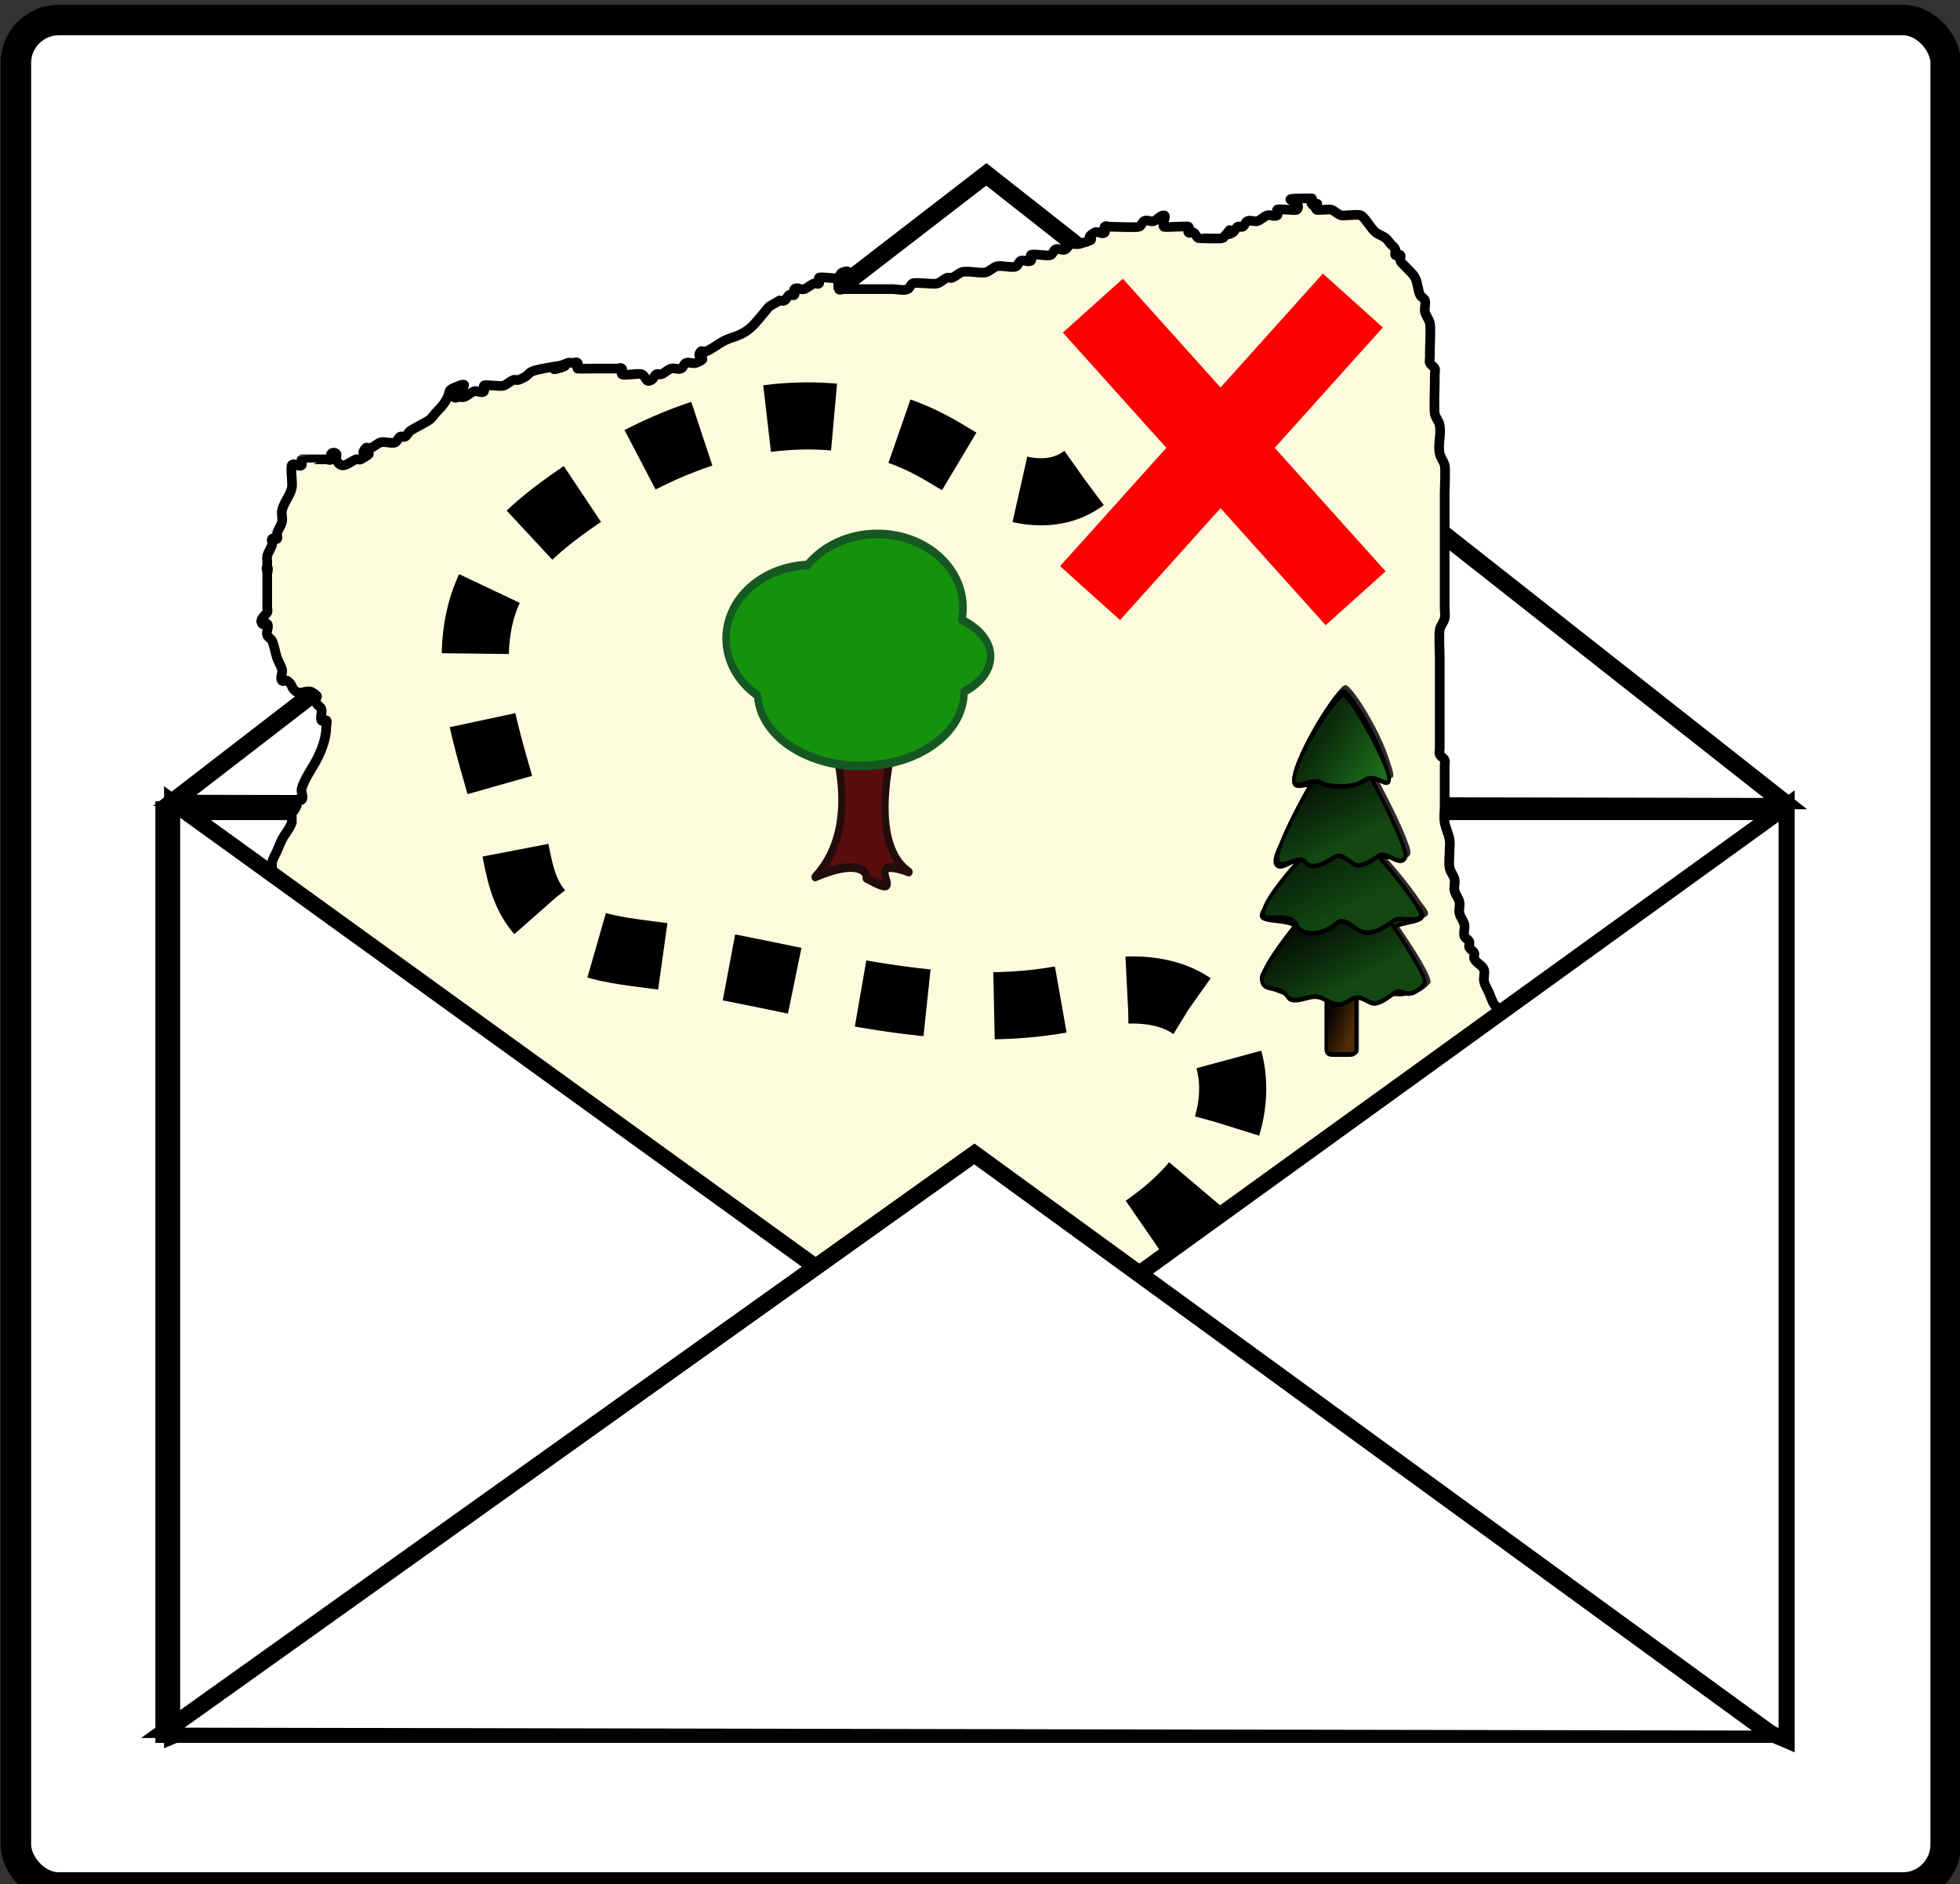 <?xml version="1.0" encoding="UTF-8" standalone="no"?>
<!-- Created with Inkscape (http://www.inkscape.org/) -->

<svg
   xmlns:dc="http://purl.org/dc/elements/1.1/"
   xmlns:cc="http://creativecommons.org/ns#"
   xmlns:rdf="http://www.w3.org/1999/02/22-rdf-syntax-ns#"
   xmlns:svg="http://www.w3.org/2000/svg"
   xmlns="http://www.w3.org/2000/svg"
   xmlns:xlink="http://www.w3.org/1999/xlink"
   xmlns:sodipodi="http://sodipodi.sourceforge.net/DTD/sodipodi-0.dtd"
   xmlns:inkscape="http://www.inkscape.org/namespaces/inkscape"
   width="516.5"
   height="496.5"
   id="svg6509"
   version="1.1"
   inkscape:version="0.47pre4 r22446"
   sodipodi:docname="letterbox.svg">
  <rect width="100%" height="100%" fill="#333333" stroke="none"/>
  <defs
     id="defs6511">
    <inkscape:path-effect
       effect="spiro"
       id="path-effect3744"
       is_visible="true" />
    <inkscape:perspective
       sodipodi:type="inkscape:persp3d"
       inkscape:vp_x="0 : 526.18109 : 1"
       inkscape:vp_y="0 : 1000 : 0"
       inkscape:vp_z="744.09448 : 526.18109 : 1"
       inkscape:persp3d-origin="372.04724 : 350.78739 : 1"
       id="perspective6517" />
    <inkscape:perspective
       id="perspective6527"
       inkscape:persp3d-origin="0.5 : 0.33333333 : 1"
       inkscape:vp_z="1 : 0.5 : 1"
       inkscape:vp_y="0 : 1000 : 0"
       inkscape:vp_x="0 : 0.5 : 1"
       sodipodi:type="inkscape:persp3d" />
    <inkscape:perspective
       id="perspective3652"
       inkscape:persp3d-origin="0.5 : 0.33333333 : 1"
       inkscape:vp_z="1 : 0.5 : 1"
       inkscape:vp_y="0 : 1000 : 0"
       inkscape:vp_x="0 : 0.5 : 1"
       sodipodi:type="inkscape:persp3d" />
    <inkscape:perspective
       id="perspective3674"
       inkscape:persp3d-origin="0.5 : 0.33333333 : 1"
       inkscape:vp_z="1 : 0.5 : 1"
       inkscape:vp_y="0 : 1000 : 0"
       inkscape:vp_x="0 : 0.5 : 1"
       sodipodi:type="inkscape:persp3d" />
    <inkscape:perspective
       id="perspective3724"
       inkscape:persp3d-origin="0.5 : 0.33333333 : 1"
       inkscape:vp_z="1 : 0.5 : 1"
       inkscape:vp_y="0 : 1000 : 0"
       inkscape:vp_x="0 : 0.5 : 1"
       sodipodi:type="inkscape:persp3d" />
    <linearGradient
       gradientUnits="userSpaceOnUse"
       y2="373.356"
       x2="303.455"
       y1="595.823"
       x1="632.578"
       id="linearGradient2786"
       xlink:href="#linearGradient2780"
       inkscape:collect="always" />
    <linearGradient
       gradientTransform="matrix(0.746,0,0,1,791.595,155.606)"
       gradientUnits="userSpaceOnUse"
       y2="615.747"
       x2="-552.689"
       y1="477.907"
       x1="-552.689"
       id="linearGradient2050"
       xlink:href="#linearGradient2044"
       inkscape:collect="always" />
    <linearGradient
       id="linearGradient2044"
       inkscape:collect="always">
      <stop
         id="stop2046"
         offset="0"
         style="stop-color:#3f0b0b;stop-opacity:1;" />
      <stop
         id="stop2048"
         offset="1"
         style="stop-color:#3f0b0b;stop-opacity:0;" />
    </linearGradient>
    <linearGradient
       id="linearGradient2780">
      <stop
         id="stop2782"
         offset="0"
         style="stop-color:#4b8247;stop-opacity:1;" />
      <stop
         id="stop2784"
         offset="1"
         style="stop-color:#0f170f;stop-opacity:0" />
    </linearGradient>
    <inkscape:perspective
       id="perspective3760"
       inkscape:persp3d-origin="345.6214 : 258.96126 : 1"
       inkscape:vp_z="691.2428 : 388.44189 : 1"
       inkscape:vp_y="0 : 1000 : 0"
       inkscape:vp_x="0 : 388.44189 : 1"
       sodipodi:type="inkscape:persp3d" />
    <linearGradient
       y2="270.474"
       x2="293.619"
       y1="380.457"
       x1="422.097"
       gradientUnits="userSpaceOnUse"
       id="linearGradient7093"
       xlink:href="#linearGradient3699"
       inkscape:collect="always" />
    <linearGradient
       y2="297.471"
       x2="281.828"
       y1="477.703"
       x1="350.987"
       gradientUnits="userSpaceOnUse"
       id="linearGradient7091"
       xlink:href="#linearGradient3675"
       inkscape:collect="always" />
    <linearGradient
       y2="373.023"
       x2="260.636"
       y1="605.648"
       x1="354.944"
       gradientUnits="userSpaceOnUse"
       id="linearGradient7089"
       xlink:href="#linearGradient3683"
       inkscape:collect="always" />
    <linearGradient
       y2="586.122"
       x2="268.52"
       y1="764.259"
       x1="342.137"
       gradientUnits="userSpaceOnUse"
       id="linearGradient7087"
       xlink:href="#linearGradient3691"
       inkscape:collect="always" />
    <linearGradient
       y2="808.969"
       x2="321.43"
       y1="838.075"
       x1="380.344"
       gradientUnits="userSpaceOnUse"
       id="linearGradient7085"
       xlink:href="#linearGradient4602"
       inkscape:collect="always" />
    <linearGradient
       gradientUnits="userSpaceOnUse"
       y2="808.969"
       x2="321.43"
       y1="838.075"
       x1="380.344"
       id="linearGradient4608"
       xlink:href="#linearGradient4602"
       inkscape:collect="always" />
    <linearGradient
       gradientUnits="userSpaceOnUse"
       y2="270.474"
       x2="293.619"
       y1="380.457"
       x1="422.097"
       id="linearGradient3705"
       xlink:href="#linearGradient3699"
       inkscape:collect="always" />
    <linearGradient
       gradientUnits="userSpaceOnUse"
       y2="586.122"
       x2="268.52"
       y1="764.259"
       x1="342.137"
       id="linearGradient3697"
       xlink:href="#linearGradient3691"
       inkscape:collect="always" />
    <linearGradient
       gradientUnits="userSpaceOnUse"
       y2="373.023"
       x2="260.636"
       y1="605.648"
       x1="354.944"
       id="linearGradient3689"
       xlink:href="#linearGradient3683"
       inkscape:collect="always" />
    <linearGradient
       gradientUnits="userSpaceOnUse"
       y2="297.471"
       x2="281.828"
       y1="477.703"
       x1="350.987"
       id="linearGradient3681"
       xlink:href="#linearGradient3675"
       inkscape:collect="always" />
    <linearGradient
       id="linearGradient3675">
      <stop
         id="stop3677"
         offset="0"
         style="stop-color:#134813;stop-opacity:1;" />
      <stop
         id="stop3679"
         offset="1"
         style="stop-color:black;stop-opacity:1;" />
    </linearGradient>
    <linearGradient
       id="linearGradient3683">
      <stop
         id="stop3685"
         offset="0"
         style="stop-color:#124712;stop-opacity:1;" />
      <stop
         id="stop3687"
         offset="1"
         style="stop-color:black;stop-opacity:1;" />
    </linearGradient>
    <linearGradient
       id="linearGradient3691">
      <stop
         id="stop3693"
         offset="0"
         style="stop-color:#134813;stop-opacity:1;" />
      <stop
         id="stop3695"
         offset="1"
         style="stop-color:black;stop-opacity:1;" />
    </linearGradient>
    <linearGradient
       id="linearGradient3699">
      <stop
         id="stop3701"
         offset="0"
         style="stop-color:#1c6d1c;stop-opacity:1;" />
      <stop
         id="stop3703"
         offset="1"
         style="stop-color:#0b2a0b;stop-opacity:1;" />
    </linearGradient>
    <linearGradient
       id="linearGradient4602">
      <stop
         id="stop4604"
         offset="0"
         style="stop-color:#502c0a;stop-opacity:1;" />
      <stop
         id="stop4606"
         offset="1"
         style="stop-color:#090501;stop-opacity:1;" />
    </linearGradient>
    <inkscape:perspective
       id="perspective3822"
       inkscape:persp3d-origin="225 : 243.33333 : 1"
       inkscape:vp_z="450 : 365 : 1"
       inkscape:vp_y="0 : 1000 : 0"
       inkscape:vp_x="0 : 365 : 1"
       sodipodi:type="inkscape:persp3d" />
    <inkscape:perspective
       id="perspective3876"
       inkscape:persp3d-origin="0.5 : 0.33333333 : 1"
       inkscape:vp_z="1 : 0.5 : 1"
       inkscape:vp_y="0 : 1000 : 0"
       inkscape:vp_x="0 : 0.5 : 1"
       sodipodi:type="inkscape:persp3d" />
    <linearGradient
       id="linearGradient4602-2">
      <stop
         id="stop4604-7"
         offset="0"
         style="stop-color:#502c0a;stop-opacity:1;" />
      <stop
         id="stop4606-4"
         offset="1"
         style="stop-color:#090501;stop-opacity:1;" />
    </linearGradient>
    <linearGradient
       id="linearGradient3691-2">
      <stop
         id="stop3693-0"
         offset="0"
         style="stop-color:#134813;stop-opacity:1;" />
      <stop
         id="stop3695-4"
         offset="1"
         style="stop-color:black;stop-opacity:1;" />
    </linearGradient>
    <linearGradient
       id="linearGradient3683-0">
      <stop
         id="stop3685-3"
         offset="0"
         style="stop-color:#124712;stop-opacity:1;" />
      <stop
         id="stop3687-0"
         offset="1"
         style="stop-color:black;stop-opacity:1;" />
    </linearGradient>
    <linearGradient
       id="linearGradient3675-0">
      <stop
         id="stop3677-0"
         offset="0"
         style="stop-color:#134813;stop-opacity:1;" />
      <stop
         id="stop3679-5"
         offset="1"
         style="stop-color:black;stop-opacity:1;" />
    </linearGradient>
    <linearGradient
       id="linearGradient3699-7">
      <stop
         id="stop3701-0"
         offset="0"
         style="stop-color:#1c6d1c;stop-opacity:1;" />
      <stop
         id="stop3703-3"
         offset="1"
         style="stop-color:#0b2a0b;stop-opacity:1;" />
    </linearGradient>
    <linearGradient
       inkscape:collect="always"
       xlink:href="#linearGradient4602-2"
       id="linearGradient4018"
       gradientUnits="userSpaceOnUse"
       x1="380.344"
       y1="838.075"
       x2="321.43"
       y2="808.969" />
    <linearGradient
       inkscape:collect="always"
       xlink:href="#linearGradient3691-2"
       id="linearGradient4020"
       gradientUnits="userSpaceOnUse"
       x1="342.137"
       y1="764.259"
       x2="268.52"
       y2="586.122" />
    <linearGradient
       inkscape:collect="always"
       xlink:href="#linearGradient3683-0"
       id="linearGradient4022"
       gradientUnits="userSpaceOnUse"
       x1="354.944"
       y1="605.648"
       x2="260.636"
       y2="373.023" />
    <linearGradient
       inkscape:collect="always"
       xlink:href="#linearGradient3675-0"
       id="linearGradient4024"
       gradientUnits="userSpaceOnUse"
       x1="350.987"
       y1="477.703"
       x2="281.828"
       y2="297.471" />
    <linearGradient
       inkscape:collect="always"
       xlink:href="#linearGradient3699-7"
       id="linearGradient4026"
       gradientUnits="userSpaceOnUse"
       x1="422.097"
       y1="380.457"
       x2="293.619"
       y2="270.474" />
    <inkscape:perspective
       id="perspective4036"
       inkscape:persp3d-origin="0.5 : 0.33333333 : 1"
       inkscape:vp_z="1 : 0.5 : 1"
       inkscape:vp_y="0 : 1000 : 0"
       inkscape:vp_x="0 : 0.5 : 1"
       sodipodi:type="inkscape:persp3d" />
    <inkscape:perspective
       id="perspective4064"
       inkscape:persp3d-origin="0.5 : 0.33333333 : 1"
       inkscape:vp_z="1 : 0.5 : 1"
       inkscape:vp_y="0 : 1000 : 0"
       inkscape:vp_x="0 : 0.5 : 1"
       sodipodi:type="inkscape:persp3d" />
    <linearGradient
       y2="808.969"
       x2="321.43"
       y1="838.075"
       x1="380.344"
       gradientUnits="userSpaceOnUse"
       id="linearGradient7085-5"
       xlink:href="#linearGradient4602-5"
       inkscape:collect="always" />
    <linearGradient
       id="linearGradient4602-5">
      <stop
         id="stop4604-78"
         offset="0"
         style="stop-color:#502c0a;stop-opacity:1;" />
      <stop
         id="stop4606-1"
         offset="1"
         style="stop-color:#090501;stop-opacity:1;" />
    </linearGradient>
    <linearGradient
       y2="586.122"
       x2="268.52"
       y1="764.259"
       x1="342.137"
       gradientUnits="userSpaceOnUse"
       id="linearGradient7087-7"
       xlink:href="#linearGradient3691-8"
       inkscape:collect="always" />
    <linearGradient
       id="linearGradient3691-8">
      <stop
         id="stop3693-9"
         offset="0"
         style="stop-color:#134813;stop-opacity:1;" />
      <stop
         id="stop3695-1"
         offset="1"
         style="stop-color:black;stop-opacity:1;" />
    </linearGradient>
    <linearGradient
       y2="373.023"
       x2="260.636"
       y1="605.648"
       x1="354.944"
       gradientUnits="userSpaceOnUse"
       id="linearGradient7089-3"
       xlink:href="#linearGradient3683-9"
       inkscape:collect="always" />
    <linearGradient
       id="linearGradient3683-9">
      <stop
         id="stop3685-2"
         offset="0"
         style="stop-color:#124712;stop-opacity:1;" />
      <stop
         id="stop3687-8"
         offset="1"
         style="stop-color:black;stop-opacity:1;" />
    </linearGradient>
    <linearGradient
       y2="297.471"
       x2="281.828"
       y1="477.703"
       x1="350.987"
       gradientUnits="userSpaceOnUse"
       id="linearGradient7091-2"
       xlink:href="#linearGradient3675-06"
       inkscape:collect="always" />
    <linearGradient
       id="linearGradient3675-06">
      <stop
         id="stop3677-5"
         offset="0"
         style="stop-color:#134813;stop-opacity:1;" />
      <stop
         id="stop3679-6"
         offset="1"
         style="stop-color:black;stop-opacity:1;" />
    </linearGradient>
    <linearGradient
       y2="270.474"
       x2="293.619"
       y1="380.457"
       x1="422.097"
       gradientUnits="userSpaceOnUse"
       id="linearGradient7093-8"
       xlink:href="#linearGradient3699-0"
       inkscape:collect="always" />
    <linearGradient
       id="linearGradient3699-0">
      <stop
         id="stop3701-5"
         offset="0"
         style="stop-color:#1c6d1c;stop-opacity:1;" />
      <stop
         id="stop3703-2"
         offset="1"
         style="stop-color:#0b2a0b;stop-opacity:1;" />
    </linearGradient>
    <inkscape:perspective
       id="perspective4064-8"
       inkscape:persp3d-origin="0.5 : 0.33333333 : 1"
       inkscape:vp_z="1 : 0.5 : 1"
       inkscape:vp_y="0 : 1000 : 0"
       inkscape:vp_x="0 : 0.5 : 1"
       sodipodi:type="inkscape:persp3d" />
    <linearGradient
       y2="808.969"
       x2="321.43"
       y1="838.075"
       x1="380.344"
       gradientUnits="userSpaceOnUse"
       id="linearGradient7085-8"
       xlink:href="#linearGradient4602-8"
       inkscape:collect="always" />
    <linearGradient
       id="linearGradient4602-8">
      <stop
         id="stop4604-5"
         offset="0"
         style="stop-color:#502c0a;stop-opacity:1;" />
      <stop
         id="stop4606-6"
         offset="1"
         style="stop-color:#090501;stop-opacity:1;" />
    </linearGradient>
    <linearGradient
       y2="586.122"
       x2="268.52"
       y1="764.259"
       x1="342.137"
       gradientUnits="userSpaceOnUse"
       id="linearGradient7087-9"
       xlink:href="#linearGradient3691-4"
       inkscape:collect="always" />
    <linearGradient
       id="linearGradient3691-4">
      <stop
         id="stop3693-98"
         offset="0"
         style="stop-color:#134813;stop-opacity:1;" />
      <stop
         id="stop3695-9"
         offset="1"
         style="stop-color:black;stop-opacity:1;" />
    </linearGradient>
    <linearGradient
       y2="373.023"
       x2="260.636"
       y1="605.648"
       x1="354.944"
       gradientUnits="userSpaceOnUse"
       id="linearGradient7089-7"
       xlink:href="#linearGradient3683-3"
       inkscape:collect="always" />
    <linearGradient
       id="linearGradient3683-3">
      <stop
         id="stop3685-1"
         offset="0"
         style="stop-color:#124712;stop-opacity:1;" />
      <stop
         id="stop3687-4"
         offset="1"
         style="stop-color:black;stop-opacity:1;" />
    </linearGradient>
    <linearGradient
       y2="297.471"
       x2="281.828"
       y1="477.703"
       x1="350.987"
       gradientUnits="userSpaceOnUse"
       id="linearGradient7091-8"
       xlink:href="#linearGradient3675-6"
       inkscape:collect="always" />
    <linearGradient
       id="linearGradient3675-6">
      <stop
         id="stop3677-3"
         offset="0"
         style="stop-color:#134813;stop-opacity:1;" />
      <stop
         id="stop3679-9"
         offset="1"
         style="stop-color:black;stop-opacity:1;" />
    </linearGradient>
    <linearGradient
       y2="270.474"
       x2="293.619"
       y1="380.457"
       x1="422.097"
       gradientUnits="userSpaceOnUse"
       id="linearGradient7093-2"
       xlink:href="#linearGradient3699-3"
       inkscape:collect="always" />
    <linearGradient
       id="linearGradient3699-3">
      <stop
         id="stop3701-3"
         offset="0"
         style="stop-color:#1c6d1c;stop-opacity:1;" />
      <stop
         id="stop3703-4"
         offset="1"
         style="stop-color:#0b2a0b;stop-opacity:1;" />
    </linearGradient>
    <inkscape:perspective
       id="perspective3780"
       inkscape:persp3d-origin="0.5 : 0.33333333 : 1"
       inkscape:vp_z="1 : 0.5 : 1"
       inkscape:vp_y="0 : 1000 : 0"
       inkscape:vp_x="0 : 0.5 : 1"
       sodipodi:type="inkscape:persp3d" />
    <linearGradient
       inkscape:collect="always"
       xlink:href="#linearGradient4602-2"
       id="linearGradient2993"
       gradientUnits="userSpaceOnUse"
       x1="380.344"
       y1="838.075"
       x2="321.43"
       y2="808.969" />
    <linearGradient
       inkscape:collect="always"
       xlink:href="#linearGradient3691-2"
       id="linearGradient2995"
       gradientUnits="userSpaceOnUse"
       x1="342.137"
       y1="764.259"
       x2="268.52"
       y2="586.122" />
    <linearGradient
       inkscape:collect="always"
       xlink:href="#linearGradient3683-0"
       id="linearGradient2997"
       gradientUnits="userSpaceOnUse"
       x1="354.944"
       y1="605.648"
       x2="260.636"
       y2="373.023" />
    <linearGradient
       inkscape:collect="always"
       xlink:href="#linearGradient3675-0"
       id="linearGradient2999"
       gradientUnits="userSpaceOnUse"
       x1="350.987"
       y1="477.703"
       x2="281.828"
       y2="297.471" />
    <linearGradient
       inkscape:collect="always"
       xlink:href="#linearGradient3699-7"
       id="linearGradient3001"
       gradientUnits="userSpaceOnUse"
       x1="422.097"
       y1="380.457"
       x2="293.619"
       y2="270.474" />
    <inkscape:perspective
       id="perspective3633"
       inkscape:persp3d-origin="0.5 : 0.33333333 : 1"
       inkscape:vp_z="1 : 0.5 : 1"
       inkscape:vp_y="0 : 1000 : 0"
       inkscape:vp_x="0 : 0.5 : 1"
       sodipodi:type="inkscape:persp3d" />
  </defs>
  <sodipodi:namedview
     id="base"
     pagecolor="#ffffff"
     bordercolor="#666666"
     borderopacity="1.0"
     inkscape:pageopacity="0.0"
     inkscape:pageshadow="2"
     inkscape:zoom="0.52682453"
     inkscape:cx="32.054405"
     inkscape:cy="263.35081"
     inkscape:document-units="px"
     inkscape:current-layer="layer1"
     showgrid="false"
     showguides="false"
     inkscape:guide-bbox="true"
     inkscape:snap-global="true"
     inkscape:snap-grids="false"
     inkscape:window-width="1024"
     inkscape:window-height="548"
     inkscape:window-x="0"
     inkscape:window-y="0"
     inkscape:window-maximized="1">
    <sodipodi:guide
       orientation="-0.5,0.866"
       position="282.572,133.518"
       id="guide6541" />
    <sodipodi:guide
       orientation="-0.5,0.866"
       position="191.144,350.661"
       id="guide6543" />
    <sodipodi:guide
       orientation="1,0"
       position="122.572,227.804"
       id="guide6545" />
    <sodipodi:guide
       orientation="1,0"
       position="394.001,270.661"
       id="guide6547" />
    <sodipodi:guide
       orientation="-0.423,-0.906"
       position="122.572,311.071"
       id="guide6549" />
    <sodipodi:guide
       orientation="-0.866,0.5"
       position="394.001,467.78"
       id="guide6551" />
    <sodipodi:guide
       orientation="-0.866,0.5"
       position="122.572,41.142"
       id="guide6555" />
    <sodipodi:guide
       orientation="0.574,0.819"
       position="394.001,197.851"
       id="guide6557" />
  </sodipodi:namedview>
  <g
     inkscape:label="Layer 1"
     inkscape:groupmode="layer"
     id="layer1"
     transform="translate(-91.713,-272.237)">
    <rect
       style="fill:#ffffff;fill-opacity:1;stroke:#000000;stroke-width:8.046;stroke-linejoin:round;stroke-miterlimit:10;stroke-opacity:1;stroke-dasharray:none;stroke-dashoffset:0"
       id="rect2851"
       width="508.547"
       height="492.116"
       x="95.896"
       y="277.51"
       rx="11.314"
       ry="11.314" />
    <g
       id="g2958"
       transform="matrix(0.85,0,0,0.85,49.01,80.894)">
      <rect
         y="476.447"
         x="101.323"
         height="286.068"
         width="500.851"
         id="rect2839"
         style="fill:#ffffff;fill-opacity:1;stroke:#000000;stroke-width:5.823;stroke-miterlimit:4;stroke-opacity:1;stroke-dasharray:none" />
      <path
         transform="matrix(0.649,-0.292,0.649,0.292,-100.099,493.858)"
         d="M 192.86,122.26 455.95,53.019 719.04,-16.222 647.459,246.241 575.878,508.704 384.369,315.482 192.86,122.26 z"
         inkscape:randomized="0"
         inkscape:rounded="0"
         inkscape:flatsided="false"
         sodipodi:arg2="-1.8281431"
         sodipodi:arg1="-2.8753406"
         sodipodi:r2="157.0674"
         sodipodi:r1="314.1348"
         sodipodi:cy="204.91388"
         sodipodi:cx="495.92599"
         sodipodi:sides="3"
         id="path3616-3"
         style="fill:#ffffff;fill-opacity:1;stroke:#000000;stroke-width:8.449;stroke-miterlimit:4;stroke-opacity:1;stroke-dasharray:none"
         sodipodi:type="star" />
      <path
         id="path3690"
         d="m 186.535,717.567 c 0,-3.518 0,-7.036 0,-10.554 0,-0.586 -0.228,-1.235 0,-1.759 0.322,-0.742 1.3,-0.972 1.527,-1.759 0.322,-1.112 -0.322,-2.405 0,-3.518 0.228,-0.787 1.205,-1.017 1.527,-1.759 0.228,-0.524 0,-1.173 0,-1.759 0,-6.871 0.455,-0.186 -1.527,-7.036 -0.161,-0.556 0.228,-1.235 0,-1.759 -0.322,-0.742 -1.3,-0.972 -1.527,-1.759 -0.322,-1.112 0.247,-2.38 0,-3.518 -0.276,-1.272 -1.018,-2.345 -1.527,-3.518 -0.509,-1.173 -0.844,-2.469 -1.527,-3.518 -0.864,-1.327 -2.155,-2.223 -3.055,-3.518 -1.147,-1.651 -1.908,-3.626 -3.055,-5.277 -1.799,-2.59 -4.382,-4.382 -6.11,-7.036 -0.683,-1.049 -0.844,-2.469 -1.527,-3.518 -0.864,-1.327 -2.037,-2.345 -3.055,-3.518 -0.509,-0.586 -1.205,-1.017 -1.527,-1.759 -0.228,-0.524 0.161,-1.203 0,-1.759 -0.36,-1.244 -1.167,-2.274 -1.527,-3.518 -0.35,-1.21 0.451,-4.239 0,-5.277 -0.322,-0.742 -1.205,-1.017 -1.527,-1.759 -0.228,-0.524 0.228,-1.235 0,-1.759 -0.322,-0.742 -1.205,-1.017 -1.527,-1.759 -0.228,-0.524 0,-1.173 0,-1.759 0,-1.173 0.247,-2.38 0,-3.518 -0.276,-1.272 -1.251,-2.246 -1.527,-3.518 -0.247,-1.138 0.322,-2.405 0,-3.518 -0.228,-0.787 -1.205,-1.017 -1.527,-1.759 -0.228,-0.524 0,-1.173 0,-1.759 0,-1.173 0,-2.345 0,-3.518 0,-1.173 0,-2.345 0,-3.518 0,-1.173 -0.247,-2.38 0,-3.518 0.276,-1.272 1.251,-2.246 1.527,-3.518 0.37,-1.706 0,-3.518 0,-5.277 0,-4.69 0.509,0.586 -1.527,-1.759 -0.36,-0.415 0,-1.173 0,-1.759 0,-0.586 0,-1.173 0,-1.759 0,-3.518 0,-7.036 0,-10.554 0,-1.173 0,-2.345 0,-3.518 0,-0.586 -0.228,-1.234 0,-1.759 0.322,-0.742 1.3,-0.972 1.527,-1.759 0.644,-2.225 -0.494,-4.76 0,-7.036 0.276,-1.272 1.167,-2.274 1.527,-3.518 0.161,-0.556 0,-1.173 0,-1.759 0,-0.586 0.36,-1.344 0,-1.759 -0.36,-0.415 -1.072,0.262 -1.527,0 -0.644,-0.371 -0.883,-1.388 -1.527,-1.759 -0.455,-0.262 -1.072,0.262 -1.527,0 -3.089,-1.779 -0.49,-4.082 -1.527,-5.277 -0.36,-0.415 -1.167,0.415 -1.527,0 -0.36,-0.415 0,-1.173 0,-1.759 0,-0.586 -0.36,-1.344 0,-1.759 1.018,-1.173 2.546,1.759 1.527,-1.759 -0.72,-2.487 -2.503,-4.492 -3.055,-7.036 -0.247,-1.138 0.322,-2.405 0,-3.518 -0.228,-0.787 -1.205,-1.017 -1.527,-1.759 -0.455,-1.049 0.455,-2.469 0,-3.518 -0.322,-0.742 -1.205,-1.017 -1.527,-1.759 -0.303,-0.697 0.312,-4.917 0,-5.277 -0.36,-0.415 -1.167,0.415 -1.527,0 -0.805,-0.927 -0.722,-2.591 -1.527,-3.518 -0.805,-0.927 -2.25,-0.832 -3.055,-1.759 -0.956,-1.101 -4.066,-7.618 -6.11,-8.795 -2.107,-1.213 -1.366,2.13 -3.055,-1.759 -0.455,-1.049 0.322,-2.405 0,-3.518 -1.755,-6.063 -1.527,-1.303 -1.527,-5.277 0,-0.586 -0.228,-1.235 0,-1.759 0.322,-0.742 1.205,-1.017 1.527,-1.759 0.228,-0.524 -0.228,-1.234 0,-1.759 0.322,-0.742 1.3,-0.972 1.527,-1.759 0.322,-1.112 -0.247,-2.38 0,-3.518 0.276,-1.272 1.018,-2.345 1.527,-3.518 0.509,-1.173 0.942,-2.394 1.527,-3.518 0.944,-1.813 2.373,-3.314 3.055,-5.277 0,-8.007 -0.72,-0.101 1.527,-5.277 0.228,-0.524 -0.36,-1.344 0,-1.759 0.36,-0.415 1.167,0.415 1.527,0 0.72,-0.829 -0.322,-2.405 0,-3.518 0.873,-3.015 3.275,-6.286 4.582,-8.795 1.643,-3.153 3.055,-6.851 3.055,-10.553 0,-0.586 0.36,-1.344 0,-1.759 -0.36,-0.415 -1.3,0.524 -1.527,0 -0.455,-1.049 0.322,-2.405 0,-3.518 -0.228,-0.787 -1.205,-1.017 -1.527,-1.759 -1.053,-2.426 1.85,-1.573 -1.527,-3.518 -1.222,-0.704 -3.36,0.704 -4.582,0 -2.052,-1.181 -1.003,-2.336 -3.055,-3.518 -0.455,-0.262 -1.167,0.415 -1.527,0 -0.72,-0.829 0.322,-2.405 0,-3.518 -0.36,-1.244 -1.105,-2.301 -1.527,-3.518 -0.598,-1.721 -0.807,-3.618 -1.527,-5.277 -0.322,-0.742 -1.205,-1.017 -1.527,-1.759 -0.455,-1.049 0.72,-2.689 0,-3.518 -0.36,-0.415 -1.167,0.415 -1.527,0 -1.194,-1.375 1.329,-3.06 1.527,-3.518 0.228,-0.524 0,-1.173 0,-1.759 0,-3.518 0,-7.036 0,-10.553 0,-0.586 -0.509,-1.759 0,-1.759 0.509,0 0,2.345 0,1.759 0,-1.173 0,-2.345 0,-3.518 0,-0.586 -0.161,-1.203 0,-1.759 0.36,-1.244 1.167,-2.274 1.527,-3.518 0.161,-0.556 -0.36,-1.344 0,-1.759 0.36,-0.415 1.167,0.415 1.527,0 0.36,-0.415 -0.161,-1.203 0,-1.759 0.36,-1.244 1.251,-2.246 1.527,-3.518 0.247,-1.138 -0.247,-2.38 0,-3.518 0.552,-2.544 2.503,-4.492 3.055,-7.036 0.283,-1.306 -0.469,-6.496 0,-7.036 0.72,-0.829 2.335,0.829 3.055,0 0.36,-0.415 -0.36,-1.344 0,-1.759 0.038,-0.044 7.063,0 7.637,0 0.509,0 1.167,0.415 1.527,0 0.36,-0.415 -0.36,-1.344 0,-1.759 0.36,-0.415 1.167,-0.415 1.527,0 0.36,0.415 -0.228,1.235 0,1.759 1.617,3.724 3.951,0.829 6.11,0 0.483,-0.185 1.072,0.262 1.527,0 6.357,-3.66 -1.633,0.121 1.527,-3.518 0.36,-0.415 1.044,0.185 1.527,0 1.08,-0.415 1.975,-1.344 3.055,-1.759 1.051,-0.403 3.681,0.519 4.582,0 0.644,-0.371 0.883,-1.388 1.527,-1.759 0.455,-0.262 1.072,0.262 1.527,0 0.644,-0.371 0.928,-1.299 1.527,-1.759 0.871,-0.668 5.239,-2.85 6.11,-3.518 0.599,-0.46 1.018,-1.173 1.527,-1.759 1.018,-1.173 2.191,-2.191 3.055,-3.518 2.715,-4.169 -0.17,-3.453 4.582,-5.277 4.093,-1.571 -1.527,3.028 -1.527,3.518 0,0.586 1.018,0 1.527,0 0.509,0 1.044,0.185 1.527,0 1.08,-0.415 1.975,-1.344 3.055,-1.759 0.966,-0.371 2.335,0.829 3.055,0 0.36,-0.415 -0.36,-1.344 0,-1.759 0.41,-0.472 5.034,0.413 6.11,0 1.08,-0.415 1.975,-1.344 3.055,-1.759 0.483,-0.185 1.044,0.185 1.527,0 4.986,-1.914 1.28,-2.298 7.637,-3.518 17.373,-3.334 -5.469,3.272 7.637,-1.759 0.483,-0.185 1.018,0 1.527,0 0.509,0 1.167,-0.415 1.527,0 0.36,0.415 -0.36,1.344 0,1.759 0.049,0.057 4.212,0 4.582,0 2.546,0 5.091,0 7.637,0 0.509,0 1.167,-0.415 1.527,0 0.36,0.415 -0.36,1.344 0,1.759 0.503,0.58 5.004,-0.424 6.11,0 1.49,0.572 1.088,2.891 3.055,1.759 0.644,-0.371 0.883,-1.388 1.527,-1.759 0.455,-0.262 1.044,0.185 1.527,0 1.08,-0.415 1.95,-1.441 3.055,-1.759 0.988,-0.284 2.089,0.371 3.055,0 0.683,-0.262 0.844,-1.497 1.527,-1.759 0.966,-0.371 2.089,0.371 3.055,0 4.768,-1.83 -0.509,-1.173 1.527,-3.518 0.36,-0.415 1.044,0.185 1.527,0 2.16,-0.829 3.996,-2.544 6.11,-3.518 1.495,-0.689 3.087,-1.07 4.582,-1.759 3.529,-1.625 5.061,-4.069 7.637,-7.036 0.509,-0.586 0.928,-1.299 1.527,-1.759 1.018,-0.586 2.037,-1.173 3.055,-1.759 0.509,0 1.072,0.262 1.527,0 0.644,-0.371 0.883,-1.388 1.527,-1.759 0.455,-0.262 1.167,0.415 1.527,0 0.36,-0.415 -0.36,-1.344 0,-1.759 0.72,-0.829 2.089,0.371 3.055,0 1.08,-0.415 1.975,-1.344 3.055,-1.759 0.483,-0.185 1.167,0.415 1.527,0 0.36,-0.415 -0.36,-1.344 0,-1.759 0.418,-0.481 5.281,0.477 6.11,0 0.644,-0.371 0.883,-1.388 1.527,-1.759 0.455,-0.262 1.167,-0.415 1.527,0 0.36,0.415 0.36,1.344 0,1.759 -0.36,0.415 -1.167,0.415 -1.527,0 -0.36,-0.415 0.509,-1.759 0,-1.759 -1.849,0 -1.831,4.927 -1.527,5.277 0.36,0.415 1.018,0 1.527,0 1.018,0 2.037,0 3.055,0 4.073,0 8.146,0 12.219,0 1.527,0 3.133,0.556 4.582,0 0.683,-0.262 0.883,-1.388 1.527,-1.759 0.877,-0.505 6.337,0.374 7.637,0 1.104,-0.318 1.975,-1.344 3.055,-1.759 0.483,-0.185 1.044,0.185 1.527,0 1.08,-0.415 1.975,-1.344 3.055,-1.759 1.488,-0.571 6.182,0.559 7.637,0 1.08,-0.415 1.975,-1.344 3.055,-1.759 1.229,-0.472 5.134,0.562 6.11,0 0.644,-0.371 0.844,-1.497 1.527,-1.759 0.966,-0.371 2.144,0.524 3.055,0 0.455,-0.262 -0.36,-1.344 0,-1.759 0.503,-0.58 5.004,0.424 6.11,0 0.683,-0.262 0.883,-1.388 1.527,-1.759 0.911,-0.524 2.144,0.524 3.055,0 0.644,-0.371 1.018,-1.173 1.527,-1.759 1.018,0 2.067,0.284 3.055,0 7.376,-2.123 -0.076,-0.836 4.582,-3.518 0.911,-0.524 2.335,0.829 3.055,0 0.36,-0.415 -0.36,-1.344 0,-1.759 0.36,-0.415 1.018,0 1.527,0 1.538,0 8.32,0.324 9.164,0 0.683,-0.262 0.883,-1.388 1.527,-1.759 0.911,-0.524 2.089,0.371 3.055,0 1.08,-0.415 1.916,-1.759 3.055,-1.759 1.018,0 -0.72,2.689 0,3.518 0.297,0.342 7.079,-0.321 7.637,0 0.455,0.262 -0.36,1.344 0,1.759 0.36,0.415 1.072,-0.262 1.527,0 0.644,0.371 0.883,1.388 1.527,1.759 0.088,0.05 7.133,0.29 7.637,0 5.066,-5.834 -1.44,0.829 3.055,-1.759 0.644,-0.371 0.883,-1.388 1.527,-1.759 0.455,-0.262 1.072,0.262 1.527,0 0.644,-0.371 0.844,-1.497 1.527,-1.759 0.966,-0.371 2.067,0.284 3.055,0 1.104,-0.318 1.95,-1.441 3.055,-1.759 0.988,-0.284 2.144,0.524 3.055,0 0.455,-0.262 -0.36,-1.344 0,-1.759 0.368,-0.423 5.742,0.423 6.11,0 2.603,-2.998 -8.716,-3.518 4.582,-3.518 0.509,0 -0.36,1.344 0,1.759 4.073,0 -0.509,-0.586 1.527,1.759 0.237,0.273 3.988,-0.228 4.582,0 1.08,0.415 1.95,1.441 3.055,1.759 0.744,0.214 5.302,-0.465 6.11,0 1.354,0.779 3.192,4.209 4.582,5.277 0.947,0.727 2.108,1.032 3.055,1.759 0.599,0.46 1.018,1.173 1.527,1.759 0.509,0.586 1.205,1.017 1.527,1.759 0.228,0.524 -0.36,1.344 0,1.759 0.36,0.415 1.167,-0.415 1.527,0 0.36,0.415 -0.228,1.235 0,1.759 0.322,0.742 1.018,1.173 1.527,1.759 1.018,1.173 2.314,2.096 3.055,3.518 0.828,1.59 0.807,3.618 1.527,5.277 0.322,0.742 1.3,0.972 1.527,1.759 0.322,1.112 -0.247,2.38 0,3.518 0.276,1.272 1.251,2.246 1.527,3.518 0.341,1.57 0,6.759 0,8.795 0,0.586 0,1.173 0,1.759 0,0.586 -0.228,1.235 0,1.759 0.322,0.742 1.205,1.017 1.527,1.759 0.228,0.524 0,1.173 0,1.759 0,0.586 0,1.173 0,1.759 0,2.053 -0.298,9.181 0,10.554 0.276,1.272 1.304,2.232 1.527,3.518 0.499,2.875 -0.617,5.951 0,8.795 0.276,1.272 1.167,2.274 1.527,3.518 0.33,1.14 0,7.355 0,8.795 0,5.863 0,11.726 0,17.589 0,4.104 0,8.208 0,12.312 0,1.759 0,3.518 0,5.277 0,1.173 0.247,2.38 0,3.518 -0.276,1.272 -1.251,2.246 -1.527,3.518 -0.29,1.338 0,7.322 0,8.795 0,5.277 0,10.553 0,15.83 0,3.518 0,7.036 0,10.554 0,0.586 0,1.173 0,1.759 0,0.586 -0.228,1.235 0,1.759 0.322,0.742 1.205,1.017 1.527,1.759 0.228,0.524 0,1.173 0,1.759 0,0.586 0,1.173 0,1.759 0,3.518 0,7.036 0,10.554 0,1.759 -0.3,3.552 0,5.277 0.316,1.818 1.212,3.459 1.527,5.277 0.2,1.15 0,2.345 0,3.518 0,1.759 -0.3,3.552 0,5.277 0.223,1.286 1.251,2.246 1.527,3.518 0.247,1.138 -0.247,2.38 0,3.518 0.276,1.272 1.251,2.246 1.527,3.518 0.247,1.138 -0.247,2.38 0,3.518 0.276,1.272 1.251,2.246 1.527,3.518 0.247,1.138 -0.322,2.405 0,3.518 0.228,0.787 1.205,1.017 1.527,1.759 0.228,0.524 -0.228,1.234 0,1.759 0.322,0.742 1.205,1.017 1.527,1.759 0.228,0.524 -0.228,1.235 0,1.759 0.644,1.483 2.599,1.945 3.055,3.518 0.322,1.112 -0.247,2.38 0,3.518 0.276,1.272 1.018,2.345 1.527,3.518 0.509,1.173 0.896,2.427 1.527,3.518 0.399,0.69 1.3,0.972 1.527,1.759 0,8.007 -0.72,0.101 1.527,5.277 0.228,0.524 -0.36,1.344 0,1.759 0.36,0.415 1.167,-0.415 1.527,0 0.36,0.415 -0.161,1.203 0,1.759 0.36,1.244 0.896,2.427 1.527,3.518 0.399,0.69 1.128,1.069 1.527,1.759 7.107,12.277 -6.778,-8.648 4.582,8.795 0.864,1.327 2.411,2.035 3.055,3.518 0.228,0.524 0,1.173 0,1.759 0,1.173 0.247,2.38 0,3.518 -0.276,1.272 -1.167,2.274 -1.527,3.518 -0.101,0.35 -0.101,4.926 0,5.277 4.327,9.965 -0.569,-2.622 1.527,7.036 0.276,1.272 1.105,2.301 1.527,3.518 0.598,1.721 1.137,3.478 1.527,5.277 0.123,0.569 0,1.173 0,1.759 0,1.173 -0.247,2.38 0,3.518 0.276,1.272 1.167,2.274 1.527,3.518 0.329,1.138 0,6.874 0,8.795 0,1.82 -0.291,10.972 0,12.312 0.276,1.272 1.167,2.274 1.527,3.518 0.35,1.21 -0.451,4.239 0,5.277 0.322,0.742 1.205,1.017 1.527,1.759 0.455,1.049 -0.455,2.469 0,3.518 0.322,0.742 1.205,1.017 1.527,1.759 0.455,1.049 -0.72,2.689 0,3.518 0.36,0.415 1.167,-0.415 1.527,0 0.312,0.36 -0.303,4.579 0,5.277 0.322,0.742 1.205,1.017 1.527,1.759 0.197,0.455 0,9.307 0,10.554 0,0.427 0.049,5.22 0,5.277 -0.36,0.415 -1.167,-0.415 -1.527,0 -0.36,0.415 0.36,1.344 0,1.759 -0.36,0.415 -1.167,-0.415 -1.527,0 -0.36,0.415 0.36,1.344 0,1.759 -0.36,0.415 -1.167,-0.415 -1.527,0 -0.36,0.415 0.36,1.344 0,1.759 -0.36,0.415 -1.018,0 -1.527,0 -1.293,0 -5.288,0.315 -6.11,0 -0.683,-0.262 -0.883,-1.388 -1.527,-1.759 -0.455,-0.262 -1.018,0 -1.527,0 -1.527,0 -3.1,-0.427 -4.582,0 -1.104,0.318 -1.95,1.441 -3.055,1.759 -0.988,0.284 -2.037,0 -3.055,0 -1.527,0 -3.055,0 -4.582,0 -3.564,0 -7.128,0 -10.692,0 -2.037,0 -4.101,-0.386 -6.11,0 -1.123,0.216 -1.95,1.441 -3.055,1.759 -1.347,0.388 -4.801,-0.502 -6.11,0 -2.16,0.829 -3.877,3.004 -6.11,3.518 -1.498,0.345 -3.076,-0.289 -4.582,0 -1.588,0.305 -2.994,1.454 -4.582,1.759 -1.507,0.289 -3.084,-0.345 -4.582,0 -1.116,0.257 -1.95,1.441 -3.055,1.759 -0.988,0.284 -2.089,-0.371 -3.055,0 -0.683,0.262 -0.928,1.299 -1.527,1.759 -0.947,0.727 -1.998,1.272 -3.055,1.759 -2.067,3.625 -5.174,0.814 -7.637,1.759 -0.683,0.262 -0.844,1.497 -1.527,1.759 -0.966,0.371 -2.05,-0.193 -3.055,0 -2.071,0.397 -4.039,1.361 -6.11,1.759 -1.004,0.193 -2.056,-0.23 -3.055,0 -7.759,1.787 -1.945,2.207 -7.637,3.518 -1.498,0.345 -3.084,-0.345 -4.582,0 -1.116,0.257 -1.95,1.441 -3.055,1.759 -0.988,0.284 -2.067,-0.284 -3.055,0 -1.104,0.318 -1.95,1.441 -3.055,1.759 -1.348,0.388 -4.801,-0.502 -6.11,0 -1.08,0.415 -1.938,1.502 -3.055,1.759 -1.498,0.345 -3.07,-0.249 -4.582,0 -3.868,-0.167 -7.036,2.816 -10.692,3.518 -1.507,0.289 -3.076,-0.289 -4.582,0 -1.588,0.305 -3.003,1.395 -4.582,1.759 -0.998,0.23 -2.056,-0.23 -3.055,0 -5.066,1.167 -3.564,1.642 -7.637,3.518 -8.97,4.132 -0.184,0.035 -9.164,1.759 -13.408,2.573 2.335,0.647 -7.637,3.518 -1.942,0.559 -5.684,-0.562 -7.637,0 -15.432,4.443 1.103,-0.635 -6.11,3.518 -0.976,0.562 -4.88,-0.472 -6.11,0 -8.654,4.983 2.277,-0.656 -6.11,1.759 -1.104,0.318 -1.975,1.344 -3.055,1.759 -0.483,0.185 -1.044,-0.185 -1.527,0 -1.08,0.415 -1.95,1.441 -3.055,1.759 -0.988,0.284 -2.067,-0.284 -3.055,0 -1.104,0.318 -1.998,1.272 -3.055,1.759 -1.441,4.362 -4.118,0.994 -6.11,1.759 -1.08,0.415 -2.037,1.173 -3.055,1.759 -3.361,1.935 -6.929,4.555 -10.692,5.277 -1.507,0.289 -3.076,-0.289 -4.582,0 -1.588,0.305 -3.055,1.173 -4.582,1.759 -2.037,0.586 -4.031,1.417 -6.11,1.759 -2.52,0.415 -5.141,-0.575 -7.637,0 -1.579,0.364 -2.994,1.454 -4.582,1.759 -1.507,0.289 -3.055,0 -4.582,0 -3.564,0 -7.128,0 -10.692,0 -1.018,0 -2.056,-0.23 -3.055,0 -1.579,0.364 -3.003,1.395 -4.582,1.759 -0.998,0.23 -2.056,-0.23 -3.055,0 -1.579,0.364 -3.003,1.395 -4.582,1.759 -0.999,0.23 -2.056,-0.23 -3.055,0 -1.579,0.364 -3.003,1.395 -4.582,1.759 -0.999,0.23 -2.067,-0.284 -3.055,0 -1.104,0.318 -1.975,1.344 -3.055,1.759 -0.885,0.34 -4.786,0 -6.11,0 -1.324,0 -5.225,0.34 -6.11,0 -1.08,-0.415 -1.95,-1.441 -3.055,-1.759 -0.744,-0.214 -5.302,0.465 -6.11,0 -0.644,-0.371 -0.883,-1.388 -1.527,-1.759 -0.911,-0.524 -2.335,0.829 -3.055,0 -0.36,-0.415 0.228,-1.235 0,-1.759 -0.322,-0.742 -1.205,-1.017 -1.527,-1.759 -0.228,-0.524 0.36,-1.344 0,-1.759 -0.36,-0.415 -1.167,0.415 -1.527,0 -0.36,-0.415 0.36,-1.344 0,-1.759 -0.36,-0.415 -1.018,0 -1.527,0 0,-2.932 0,-5.863 -1.527,-15.83 z"
         style="fill:#fcfbdd;fill-opacity:1;stroke:#000000;stroke-width:3;stroke-linecap:butt;stroke-linejoin:miter;stroke-miterlimit:4;stroke-opacity:1;stroke-dasharray:none" />
      <g
         transform="matrix(0.118,0,0,0.159,424.497,411.543)"
         id="g7067-6">
        <g
           id="g6436-9"
           transform="matrix(1.041,0,0,1.019,-8.772,-15.484)"
           style="fill:#2c2c2c;fill-opacity:1;stroke:none">
          <path
             sodipodi:nodetypes="ccccccccc"
             id="path6438-1"
             d="m 329.866,734.354 44.198,0 c 9.555,0 17.248,7.693 17.248,17.248 l 0,120.735 c 0,9.555 -7.693,11.248 -17.248,11.248 l -44.198,0 c -9.555,0 -17.248,-1.693 -17.248,-11.248 l 0,-120.735 c 0,-9.555 7.693,-17.248 17.248,-17.248 z"
             style="fill:#2c2c2c;fill-opacity:1;stroke:none" />
          <g
             id="g6440-0"
             style="fill:#2c2c2c;fill-opacity:1;stroke:none">
            <path
               style="fill:#2c2c2c;fill-opacity:1;stroke:none"
               d="m 229.144,355.596 c -11.517,-38.137 109.208,-180.492 127.999,-180.377 20.109,0.131 117.662,124.421 118.395,172.881 -1.121,10.598 -31.996,-8.577 -46.716,-10.651 -15.574,13.791 83.451,126.585 91.178,151.341 5.606,17.958 -59.714,3.571 -76.857,12.5 0,20.357 115.713,86.373 122.571,109.643 5.142,17.445 -80.857,12.143 -80.857,32.5 0,20.357 78.054,68.242 80.857,89.643 2.53,19.314 -39.436,33.182 -59.143,32.5 -109.475,-3.791 -155.611,1.463 -264.857,2.857 -21.988,0.281 -103.009,-17.245 -98.857,-35.357 5.181,-22.602 89.714,-75 89.714,-95.357 0,-20.357 -96.045,-9.977 -89.714,-26.786 9.003,-23.906 115.647,-94.776 104.286,-103.929 -14.353,-11.562 -53.451,22.111 -67.143,4.643 -15.555,-19.845 98.327,-134.196 98.327,-154.827 -2.431,-4.424 -42.708,8.713 -49.182,-1.225 z"
               id="path6442-0"
               sodipodi:nodetypes="csccscsssssssssscc" />
            <path
               style="fill:#2c2c2c;fill-opacity:1;stroke:none"
               d="m 571.596,745.265 c -42.29,36.203 -58.452,9.105 -76.978,17.122 -13.982,6.051 -31.035,18.809 -52.575,21.422 -14.41,1.748 -28.041,-10.12 -44.939,-11.116 -19.712,-1.162 -31.58,14.907 -54.004,13.29 -25.188,-1.817 -35.013,-14.953 -60.125,-15.3 -19.865,-0.274 -59.226,15.418 -71.42,0.538 -19.024,-23.214 -63.705,-9.009 -68.019,-31.224 -7.206,-37.113 209.625,-217.628 227.801,-217.628 18.176,0 212.112,203.53 200.258,222.896 z"
               id="path6444-5"
               sodipodi:nodetypes="cssssssssc" />
            <path
               style="fill:#2c2c2c;fill-opacity:1;stroke:none"
               d="m 562.336,616.274 c -31.753,9.861 -52.645,-1.912 -71.171,6.105 -13.982,6.051 -38.938,23.298 -70.956,23.816 -29.027,0.469 -57.755,-34.899 -81.1,-18.179 -32.787,23.482 -90.283,24.934 -101.252,6.312 -20.553,-34.893 -90.41,-3.741 -90.41,-25.956 0,-37.806 188.609,-181.76 206.785,-181.76 18.176,0 213.371,162.394 208.103,189.663 z"
               id="path6446-8"
               sodipodi:nodetypes="cssssssc" />
            <path
               style="fill:#2c2c2c;fill-opacity:1;stroke:none"
               d="m 521.184,498.28 c -11.272,21.638 -50.065,-10.938 -68.475,-3.116 -7.993,3.396 -33.179,18.843 -54.852,19.866 -18.283,0.862 -42.23,-28.892 -67.332,-14.948 -20.933,11.628 -57.12,24.354 -72.276,8.946 -19.475,-19.801 -73.287,25.235 -73.287,-10.151 0,-37.806 155.682,-237.079 173.858,-237.079 18.176,0 167.633,209.214 162.365,236.483 z"
               id="path6448-5"
               sodipodi:nodetypes="cssssssc" />
            <path
               style="fill:#2c2c2c;fill-opacity:1;stroke:none"
               d="m 477.602,350.857 c -9.152,11.148 -38.012,-16.734 -66.543,-1.229 -30.52,16.586 -94.913,12.131 -110.931,4.253 -22.178,-10.907 -61.55,13.316 -72.028,-0.065 -10.128,-36.424 111.977,-172.06 130.153,-172.06 18.176,0 128.93,149.377 119.349,169.101 z"
               id="path6450-7"
               sodipodi:nodetypes="csscsc" />
          </g>
        </g>
        <g
           id="g5504-9">
          <path
             sodipodi:nodetypes="ccccccccc"
             id="rect3714-6"
             d="m 329.866,734.354 44.198,0 c 9.555,0 17.248,7.693 17.248,17.248 l 0,120.735 c 0,9.555 -7.693,11.248 -17.248,11.248 l -44.198,0 c -9.555,0 -17.248,-1.693 -17.248,-11.248 l 0,-120.735 c 0,-9.555 7.693,-17.248 17.248,-17.248 z"
             style="fill:url(#linearGradient2993);fill-opacity:1;stroke:#000000;stroke-width:9;stroke-miterlimit:4;stroke-opacity:1" />
          <g
             id="g3707-9">
            <path
               style="fill:#134813;fill-opacity:1;stroke:#000000;stroke-width:9;stroke-miterlimit:4;stroke-opacity:1"
               d="m 229.144,355.596 c -11.517,-38.137 109.208,-180.492 127.999,-180.377 20.109,0.131 117.662,124.421 118.395,172.881 -1.121,10.598 -31.996,-8.577 -46.716,-10.651 -15.574,13.791 83.451,126.585 91.178,151.341 5.606,17.958 -59.714,3.571 -76.857,12.5 0,20.357 115.713,86.373 122.571,109.643 5.142,17.445 -80.857,12.143 -80.857,32.5 0,20.357 78.054,68.242 80.857,89.643 2.53,19.314 -39.436,33.182 -59.143,32.5 -109.475,-3.791 -155.611,1.463 -264.857,2.857 -21.988,0.281 -103.009,-17.245 -98.857,-35.357 5.181,-22.602 89.714,-75 89.714,-95.357 0,-20.357 -96.045,-9.977 -89.714,-26.786 9.003,-23.906 115.647,-94.776 104.286,-103.929 -14.353,-11.562 -53.451,22.111 -67.143,4.643 -15.555,-19.845 98.327,-134.196 98.327,-154.827 -2.431,-4.424 -42.708,8.713 -49.182,-1.225 z"
               id="rect1872-6"
               sodipodi:nodetypes="csccscsssssssssscc" />
            <path
               style="fill:url(#linearGradient2995);fill-opacity:1;stroke:#000000;stroke-width:9;stroke-miterlimit:4;stroke-opacity:1"
               d="m 571.596,745.265 c -42.29,36.203 -58.452,9.105 -76.978,17.122 -13.982,6.051 -31.035,18.809 -52.575,21.422 -14.41,1.748 -28.041,-10.12 -44.939,-11.116 -19.712,-1.162 -31.58,14.907 -54.004,13.29 -25.188,-1.817 -35.013,-14.953 -60.125,-15.3 -19.865,-0.274 -59.226,15.418 -71.42,0.538 -19.024,-23.214 -63.705,-9.009 -68.019,-31.224 -7.206,-37.113 209.625,-217.628 227.801,-217.628 18.176,0 212.112,203.53 200.258,222.896 z"
               id="path2770-2"
               sodipodi:nodetypes="cssssssssc" />
            <path
               style="fill:url(#linearGradient2997);fill-opacity:1;stroke:#000000;stroke-width:9;stroke-miterlimit:4;stroke-opacity:1"
               d="m 562.336,616.274 c -31.753,9.861 -52.645,-1.912 -71.171,6.105 -13.982,6.051 -38.938,23.298 -70.956,23.816 -29.027,0.469 -57.755,-34.899 -81.1,-18.179 -32.787,23.482 -90.283,24.934 -101.252,6.312 -20.553,-34.893 -90.41,-3.741 -90.41,-25.956 0,-37.806 188.609,-181.76 206.785,-181.76 18.176,0 213.371,162.394 208.103,189.663 z"
               id="path2768-8"
               sodipodi:nodetypes="cssssssc" />
            <path
               style="fill:url(#linearGradient2999);fill-opacity:1;stroke:#000000;stroke-width:9;stroke-miterlimit:4;stroke-opacity:1"
               d="m 521.184,498.28 c -11.272,21.638 -50.065,-10.938 -68.475,-3.116 -7.993,3.396 -33.179,18.843 -54.852,19.866 -18.283,0.862 -42.23,-28.892 -67.332,-14.948 -20.933,11.628 -57.12,24.354 -72.276,8.946 -19.475,-19.801 -73.287,25.235 -73.287,-10.151 0,-37.806 155.682,-237.079 173.858,-237.079 18.176,0 167.633,209.214 162.365,236.483 z"
               id="path2766-8"
               sodipodi:nodetypes="cssssssc" />
            <path
               style="fill:url(#linearGradient3001);fill-opacity:1;stroke:#000000;stroke-width:9;stroke-miterlimit:4;stroke-opacity:1"
               d="m 477.602,350.857 c -9.152,11.148 -38.012,-16.734 -66.543,-1.229 -30.52,16.586 -94.913,12.131 -110.931,4.253 -22.178,-10.907 -61.55,13.316 -72.028,-0.065 -10.128,-36.424 111.977,-172.06 130.153,-172.06 18.176,0 128.93,149.377 119.349,169.101 z"
               id="path2763-4"
               sodipodi:nodetypes="csscsc" />
          </g>
        </g>
      </g>
      <flowRoot
         style="font-size:40px;font-style:normal;font-weight:normal;fill:#000000;fill-opacity:1;stroke:none;font-family:Bitstream Vera Sans"
         id="flowRoot3702"
         xml:space="preserve"><flowRegion
           id="flowRegion3704"><rect
             y="347.385"
             x="-313.358"
             height="79.96"
             width="30.255"
             id="rect3706" /></flowRegion><flowPara
           id="flowPara3708" /></flowRoot>      <path
         transform="translate(91.713,272.237)"
         id="path3714"
         d="M 11.886,201.511 264.734,384.123 11.886,491.097 l 0,-289.586 z"
         style="fill:#ffffff;fill-opacity:1;stroke:#000000;stroke-width:5;stroke-linecap:butt;stroke-linejoin:miter;stroke-miterlimit:4;stroke-opacity:1;stroke-dasharray:none" />
      <path
         id="path3714-9"
         d="m 604.14,474.99 -252.848,182.612 252.848,106.974 0,-289.586 z"
         style="fill:#ffffff;fill-opacity:1;stroke:#000000;stroke-width:5;stroke-linecap:butt;stroke-linejoin:miter;stroke-miterlimit:4;stroke-opacity:1;stroke-dasharray:none" />
      <path
         inkscape:original-d="m 334.02812,648.92532 c 16.95408,-1.88045 23.79604,-20.42976 38.19641,-24.57205 33.2982,-9.57832 66.38011,-34.56647 59.84103,-66.67594 -1.58374,-7.77677 -5.77789,-16.79885 -14.00534,-21.74757 -11.63659,-6.99926 -29.88138,2.6953 -42.01605,-0.45379 -38.2226,-9.91916 -81.97279,-0.80932 -120.95528,-13.9728 -12.78584,-4.31749 -27.71926,-11.50768 -39.46961,-16.16436 -2.749,-1.08943 -4.81022,-17.63956 -6.36606,-20.81008 -16.25513,-33.12454 -31.30173,-43.47527 -7.63929,-76.17626 8.48312,-11.72347 12.2525,-19.20934 25.46427,-27.52786 11.78233,-7.4185 101.36781,-25.86248 110.76957,-18.27833 8.4624,6.82639 32.76161,6.57326 42.01603,14.03857 1.74987,1.41156 4.15266,-2.28507 6.36607,-3.22454"
         inkscape:path-effect="#path-effect3744"
         id="path3742"
         d="m 334.028,648.925 c 12.078,-9.152 24.861,-17.375 38.196,-24.572 14.075,-7.596 28.951,-14.176 40.999,-24.695 6.024,-5.26 11.281,-11.502 14.78,-18.693 3.499,-7.191 5.176,-15.37 4.063,-23.288 -0.622,-4.422 -2.111,-8.736 -4.485,-12.518 -2.374,-3.782 -5.64,-7.022 -9.52,-9.23 -6.219,-3.539 -13.679,-4.289 -20.815,-3.763 -7.136,0.526 -14.126,2.236 -21.201,3.309 -20.162,3.057 -40.764,0.896 -60.839,-2.69 -20.074,-3.586 -39.902,-8.592 -60.116,-11.283 -7.289,-0.97 -14.673,-1.649 -21.686,-3.861 -7.012,-2.211 -13.756,-6.152 -17.784,-12.304 -4.001,-6.111 -4.918,-13.651 -6.366,-20.81 -2.581,-12.76 -7.142,-25.053 -9.753,-37.807 -2.611,-12.754 -3.148,-26.461 2.114,-38.369 5.115,-11.577 15.13,-20.22 25.464,-27.528 16.07,-11.364 33.942,-20.596 53.204,-24.635 19.263,-4.039 40.035,-2.591 57.565,6.357 6.778,3.46 12.991,7.974 19.887,11.192 3.448,1.609 7.072,2.89 10.831,3.483 3.758,0.593 7.662,0.482 11.298,-0.637 2.285,-0.703 4.448,-1.799 6.366,-3.225"
         style="fill:none;stroke:#000000;stroke-width:20.803;stroke-linecap:butt;stroke-linejoin:miter;stroke-miterlimit:4;stroke-opacity:1;stroke-dasharray:20.803, 20.803;stroke-dashoffset:0" />
      <path
         transform="matrix(0.649,-0.27,0.649,0.27,-103.809,781.374)"
         d="M 192.86,122.26 455.95,53.019 719.04,-16.222 647.459,246.241 575.878,508.704 384.369,315.482 192.86,122.26 z"
         inkscape:randomized="0"
         inkscape:rounded="0"
         inkscape:flatsided="false"
         sodipodi:arg2="-1.8281431"
         sodipodi:arg1="-2.8753406"
         sodipodi:r2="157.0674"
         sodipodi:r1="314.1348"
         sodipodi:cy="204.91388"
         sodipodi:cx="495.92599"
         sodipodi:sides="3"
         id="path3616-7"
         style="fill:#ffffff;fill-opacity:1;stroke:#000000;stroke-width:8.449;stroke-miterlimit:4;stroke-opacity:1;stroke-dasharray:none"
         sodipodi:type="star" />
      <g
         transform="matrix(0.122,0,0,0.144,274.182,389.298)"
         id="g3771-6">
        <path
           style="fill:#5b0d0d;fill-opacity:1;fill-rule:nonzero;stroke:#230c0c;stroke-width:18.803;stroke-linecap:round;stroke-linejoin:round;stroke-miterlimit:4;stroke-opacity:1;stroke-dashoffset:0"
           d="m 273.058,436.333 169.322,0 c 0,0 -83.541,231.617 31.809,300.87 -136.474,-42.08 15.905,71.571 -108.518,13.254 2.487,-15.905 -23.734,-41.417 -129.724,-2.651 127.212,-117.22 37.111,-311.473 37.111,-311.473 z"
           id="rect1305-1"
           sodipodi:nodetypes="cccccc"
           inkscape:export-filename="/home/peterm/afbeeldingen/svg/tree.png"
           inkscape:export-xdpi="39.060001"
           inkscape:export-ydpi="39.060001" />
        <path
           style="fill:#14920d;fill-opacity:1;fill-rule:nonzero;stroke:#165822;stroke-width:18.803;stroke-linecap:round;stroke-linejoin:round;stroke-miterlimit:4;stroke-opacity:1;stroke-dasharray:none;stroke-dashoffset:0"
           d="m 393.999,9.402 c -73.281,0 -137.996,26.468 -177.456,66.899 C 101.302,80.338 9.402,149.501 9.402,234.366 c 0,49.472 31.243,93.644 80.102,122.705 5.754,84.392 120.978,151.82 262.178,151.82 144.872,0 262.434,-70.978 262.434,-158.436 0,-0.431 -0.08,-0.853 -0.086,-1.283 41.551,-18.815 67.811,-45.895 67.811,-76.11 0,-31.545 -28.509,-59.756 -73.287,-78.619 2.037,-8.65 3.137,-17.525 3.137,-26.606 0,-87.457 -97.522,-158.436 -217.692,-158.436 z"
           id="path2035-9"
           inkscape:export-filename="/home/peterm/afbeeldingen/svg/tree.png"
           inkscape:export-xdpi="39.060001"
           inkscape:export-ydpi="39.060001" />
      </g>
      <path
         id="path2998"
         d="m 389.046,319.867 81.474,90.714"
         style="fill:none;stroke:#ff0000;stroke-width:25;stroke-linecap:butt;stroke-linejoin:miter;stroke-miterlimit:4;stroke-opacity:1;stroke-dasharray:none" />
      <path
         id="path2998-9"
         d="m 469.653,318.275 -81.474,90.714"
         style="fill:none;stroke:#ff0000;stroke-width:25;stroke-linecap:butt;stroke-linejoin:miter;stroke-miterlimit:4;stroke-opacity:1;stroke-dasharray:none" />
    </g>
  </g>
</svg>

